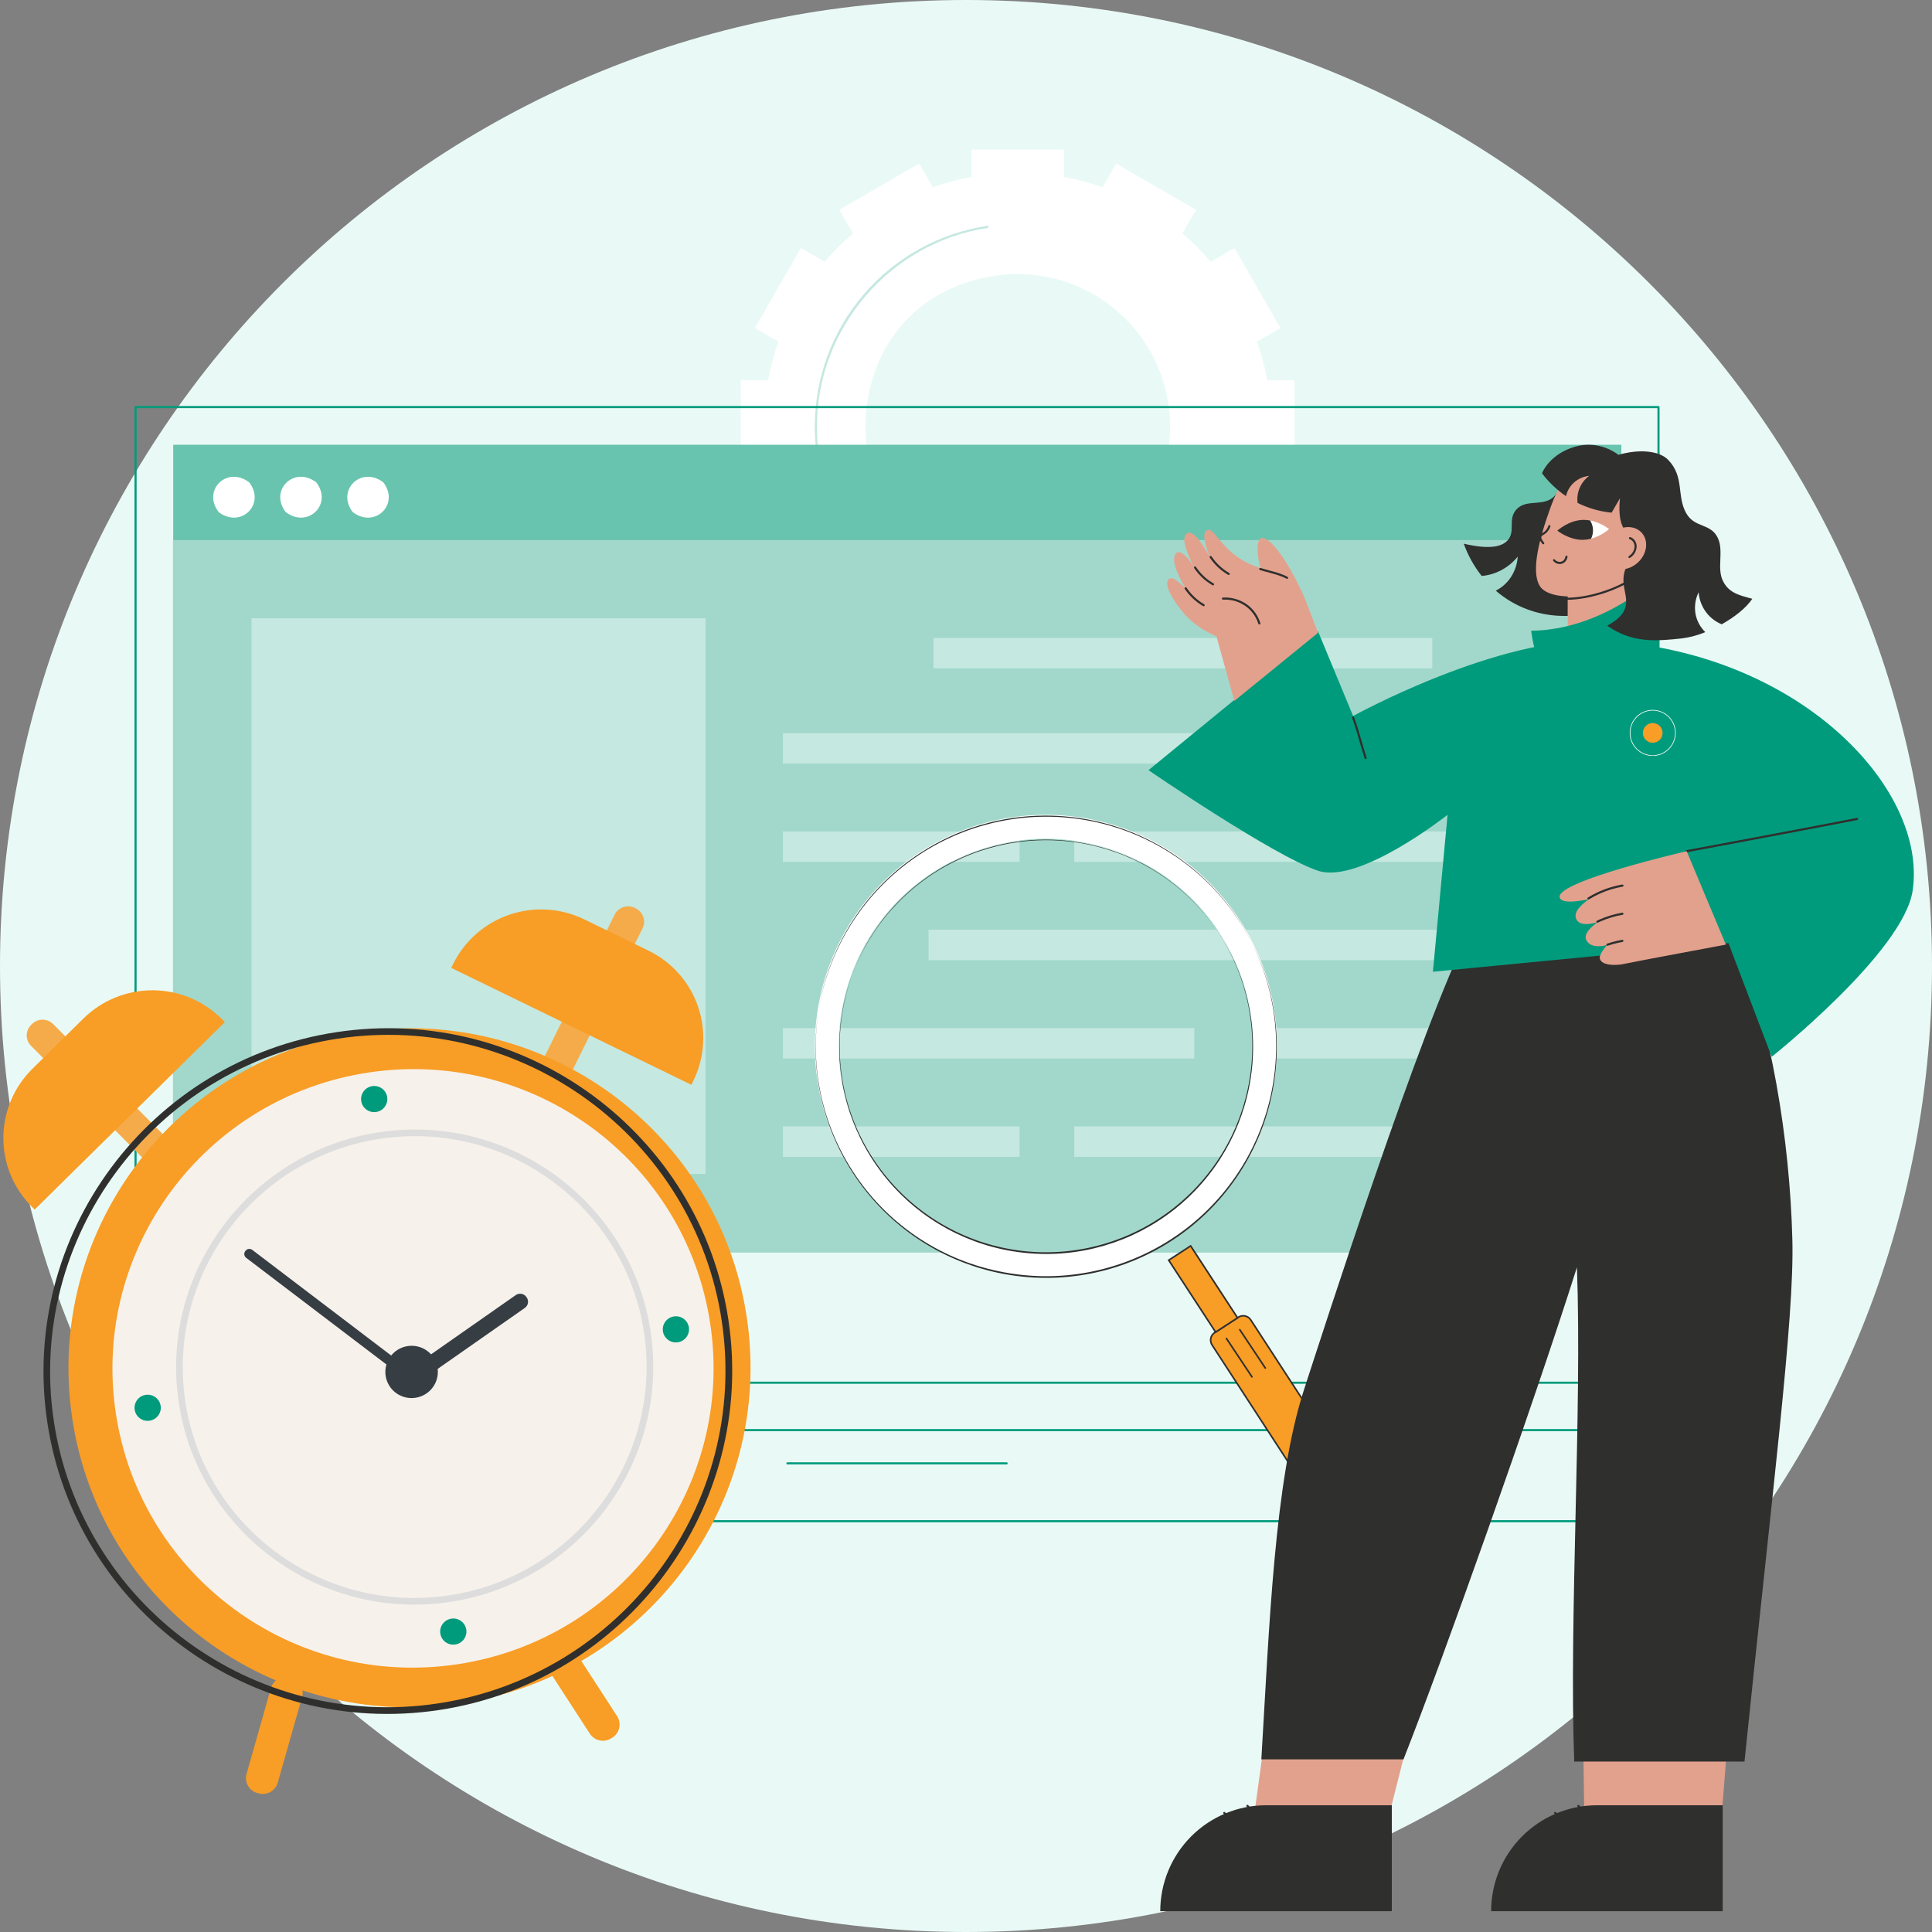 <svg width="294" height="294" viewBox="0 0 294 294" fill="none" xmlns="http://www.w3.org/2000/svg">
<rect x="0" y="0" width="294" height="294" fill="#808080" stroke="none"/>
<g clip-path="url(#clip0_6880_535595)">
<path d="M147 294C228.186 294 294 228.186 294 147C294 65.814 228.186 0 147 0C65.814 0 0 65.814 0 147C0 228.186 65.814 294 147 294Z" fill="#E9FAF6"/>
<path d="M196.993 57.881H192.843C192.475 55.88 191.948 53.911 191.267 51.993L194.859 49.919L187.837 37.754L184.239 39.843C182.919 38.294 181.48 36.852 179.935 35.529L182.012 31.929L169.85 24.908L167.778 28.499C165.86 27.818 163.891 27.292 161.89 26.924V22.774H147.847V26.924C145.845 27.292 143.875 27.818 141.957 28.499L139.881 24.901L127.72 31.922L129.799 35.522C128.251 36.847 126.81 38.291 125.49 39.843L121.891 37.754L114.871 49.916L118.461 51.99C117.781 53.907 117.254 55.876 116.887 57.878H112.737V71.921H116.887C117.254 73.922 117.781 75.891 118.461 77.809L114.869 79.886L121.89 92.048L125.488 89.969C126.809 91.515 128.25 92.956 129.797 94.276L127.721 97.874L139.883 104.897L141.956 101.306C143.874 101.987 145.843 102.513 147.845 102.881V107.03H161.888V102.881C163.889 102.513 165.858 101.987 167.776 101.306L169.849 104.897L182.01 97.874L179.935 94.276C181.48 92.955 182.919 91.514 184.239 89.967L187.837 92.046L194.859 79.884L191.267 77.81C191.948 75.892 192.475 73.924 192.843 71.922H196.993V57.881ZM176.371 73.871C175.287 76.727 173.61 79.321 171.45 81.481C169.29 83.641 166.696 85.318 163.84 86.402C144.24 93.813 125.954 75.529 133.364 55.927C134.448 53.071 136.127 50.476 138.288 48.316C140.45 46.156 143.045 44.479 145.903 43.396C165.498 35.987 183.79 54.269 176.371 73.871Z" fill="white"/>
<path d="M154.872 95.781C137.843 95.781 123.994 81.93 123.994 64.902C123.994 57.513 126.643 50.37 131.461 44.767C136.278 39.165 142.943 35.475 150.248 34.367C150.27 34.364 150.291 34.365 150.312 34.37C150.333 34.376 150.352 34.385 150.369 34.398C150.386 34.41 150.401 34.426 150.412 34.444C150.423 34.463 150.43 34.483 150.433 34.504C150.436 34.525 150.435 34.547 150.43 34.567C150.425 34.588 150.416 34.608 150.403 34.625C150.391 34.642 150.375 34.656 150.356 34.667C150.338 34.678 150.318 34.686 150.297 34.689C135.484 36.912 124.315 49.903 124.315 64.905C124.315 81.755 138.023 95.463 154.872 95.463C161.638 95.466 168.213 93.223 173.566 89.086C178.92 84.95 182.748 79.153 184.452 72.605C184.456 72.584 184.465 72.563 184.478 72.545C184.49 72.527 184.506 72.512 184.525 72.5C184.543 72.489 184.564 72.481 184.586 72.478C184.607 72.475 184.629 72.476 184.651 72.481C184.672 72.487 184.692 72.497 184.709 72.51C184.726 72.524 184.74 72.541 184.751 72.56C184.761 72.579 184.768 72.601 184.77 72.623C184.772 72.644 184.769 72.666 184.762 72.687C183.04 79.303 179.171 85.159 173.761 89.339C168.352 93.519 161.708 95.784 154.872 95.781Z" fill="#C5E8E0"/>
<path d="M252.38 210.574H20.627C20.584 210.574 20.543 210.557 20.513 210.527C20.483 210.497 20.466 210.456 20.466 210.414V61.947C20.466 61.904 20.483 61.863 20.513 61.833C20.543 61.803 20.584 61.786 20.627 61.786H252.38C252.423 61.786 252.464 61.803 252.494 61.833C252.524 61.863 252.541 61.904 252.541 61.947V210.42C252.539 210.461 252.522 210.501 252.492 210.529C252.462 210.558 252.422 210.574 252.38 210.574ZM20.787 210.253H252.22V62.107H20.787V210.253Z" fill="#009B7C"/>
<path d="M245.077 231.645H27.932C24.216 231.642 20.653 230.164 18.025 227.536C15.398 224.909 13.92 221.346 13.916 217.63C13.916 217.587 13.933 217.546 13.963 217.516C13.993 217.486 14.034 217.469 14.077 217.469H258.932C258.975 217.469 259.016 217.486 259.046 217.516C259.076 217.546 259.093 217.587 259.093 217.63C259.088 221.346 257.61 224.908 254.983 227.536C252.355 230.163 248.793 231.641 245.077 231.645ZM14.237 217.791C14.284 221.393 15.746 224.833 18.309 227.366C20.872 229.898 24.329 231.32 27.932 231.324H245.077C248.68 231.321 252.137 229.899 254.699 227.366C257.262 224.833 258.724 221.393 258.77 217.791H14.237Z" fill="#009B7C"/>
<path d="M153.184 222.845H119.823C119.781 222.845 119.74 222.828 119.71 222.798C119.68 222.768 119.663 222.727 119.663 222.684C119.663 222.641 119.68 222.601 119.71 222.57C119.74 222.54 119.781 222.523 119.823 222.523H153.184C153.226 222.523 153.267 222.54 153.297 222.57C153.327 222.601 153.344 222.641 153.344 222.684C153.344 222.727 153.327 222.768 153.297 222.798C153.267 222.828 153.226 222.845 153.184 222.845Z" fill="#009B7C"/>
<path d="M246.729 67.681H26.359V82.397H246.729V67.681Z" fill="#68C4AE"/>
<path d="M37.915 73.388C40.485 76.713 36.668 80.471 33.286 77.939C30.705 74.613 34.528 70.849 37.915 73.388Z" fill="white"/>
<path d="M48.117 73.388C50.687 76.712 46.87 80.471 43.488 77.937C40.913 74.613 44.735 70.849 48.117 73.388Z" fill="white"/>
<path d="M58.318 73.388C60.889 76.713 57.07 80.471 53.688 77.939C51.119 74.613 54.944 70.849 58.318 73.388Z" fill="white"/>
<path d="M246.689 82.19H26.319V190.618H246.689V82.19Z" fill="#A2D8CB"/>
<path d="M107.376 94.077H38.273V178.641H107.376V94.077Z" fill="#C5E8E0"/>
<path d="M186.184 111.561H119.139V116.193H186.184V111.561Z" fill="#C5E8E0"/>
<path d="M234.948 111.561H194.5V116.193H234.948V111.561Z" fill="#C5E8E0"/>
<path d="M155.155 126.524H119.139V131.156H155.155V126.524Z" fill="#C5E8E0"/>
<path d="M234.283 156.45H193.262V161.081H234.283V156.45Z" fill="#C5E8E0"/>
<path d="M234.948 126.524H163.469V131.156H234.948V126.524Z" fill="#C5E8E0"/>
<path d="M155.155 171.413H119.139V176.045H155.155V171.413Z" fill="#C5E8E0"/>
<path d="M234.283 171.413H163.469V176.045H234.283V171.413Z" fill="#C5E8E0"/>
<path d="M234.946 141.486H141.303V146.118H234.946V141.486Z" fill="#C5E8E0"/>
<path d="M217.958 97.078H142.047V101.709H217.958V97.078Z" fill="#C5E8E0"/>
<path d="M181.752 156.45H119.139V161.081H181.752V156.45Z" fill="#C5E8E0"/>
<path d="M241.181 283.872H261.392L265.633 230.324H240.474L241.181 283.872Z" fill="#E2A18D"/>
<path d="M226.91 290.834H262.148V274.712H243.03C238.755 274.712 234.655 276.411 231.632 279.434C228.608 282.458 226.91 286.558 226.91 290.834Z" fill="#2F2F2E"/>
<path d="M243.289 278.084C243.268 278.084 243.247 278.079 243.227 278.071C243.208 278.063 243.19 278.051 243.175 278.036L240.066 274.927C240.036 274.897 240.02 274.856 240.02 274.814C240.02 274.771 240.036 274.73 240.066 274.7C240.081 274.685 240.099 274.673 240.119 274.665C240.138 274.657 240.159 274.653 240.18 274.653C240.202 274.653 240.223 274.657 240.242 274.665C240.262 274.673 240.279 274.685 240.294 274.7L243.403 277.809C243.426 277.832 243.441 277.86 243.447 277.892C243.454 277.923 243.451 277.955 243.438 277.985C243.426 278.014 243.405 278.039 243.379 278.057C243.352 278.075 243.321 278.084 243.289 278.084Z" fill="#2F2F2E"/>
<path d="M188.672 140.045C178.115 123.747 156.348 119.1 140.047 129.655C123.746 140.21 119.099 161.985 129.657 178.282C140.214 194.58 161.987 199.231 178.285 188.671C194.584 178.11 199.234 156.34 188.672 140.045ZM176.307 185.623C161.688 195.092 142.174 190.921 132.707 176.308C123.24 161.695 127.412 142.177 142.021 132.708C156.631 123.238 176.156 127.412 185.622 142.022C195.087 156.633 190.92 176.153 176.307 185.62V185.623Z" fill="white"/>
<path d="M159.234 194.46C156.733 194.459 154.239 194.194 151.793 193.669C143.013 191.772 135.295 186.581 130.227 179.164C125.16 171.747 123.13 162.669 124.555 153.8C125.98 144.931 130.752 136.947 137.888 131.491C145.024 126.035 153.981 123.523 162.913 124.473C171.845 125.423 180.073 129.761 185.902 136.596C191.731 143.43 194.718 152.24 194.246 161.21C193.775 170.18 189.881 178.628 183.368 184.814C176.854 191 168.217 194.452 159.234 194.46ZM159.094 124.115C152.354 124.119 145.761 126.079 140.114 129.759C123.898 140.263 119.255 162.001 129.76 178.217C132.253 182.086 135.488 185.422 139.279 188.033C143.07 190.643 147.341 192.476 151.845 193.424C154.274 193.944 156.75 194.207 159.234 194.208C167.883 194.188 176.219 190.97 182.639 185.174C189.058 179.377 193.107 171.411 194.007 162.809C194.906 154.207 192.593 145.576 187.512 138.576C182.43 131.577 174.94 126.704 166.482 124.895C164.054 124.376 161.577 124.115 159.094 124.115ZM159.228 190.823C156.984 190.821 154.747 190.584 152.552 190.114C144.675 188.413 137.749 183.757 133.202 177.103C128.655 170.449 126.832 162.305 128.11 154.348C129.387 146.391 133.668 139.226 140.069 134.33C146.471 129.434 154.506 127.18 162.52 128.031C170.534 128.882 177.917 132.774 183.147 138.905C188.378 145.036 191.058 152.939 190.636 160.987C190.214 169.035 186.722 176.615 180.879 182.165C175.036 187.716 167.287 190.814 159.228 190.823ZM159.115 127.769C153.072 127.764 147.157 129.514 142.089 132.806C127.56 142.222 123.398 161.705 132.81 176.235C137.339 183.225 144.459 188.13 152.604 189.87C160.749 191.61 169.252 190.043 176.241 185.514C183.231 180.985 188.136 173.865 189.876 165.72C191.616 157.576 190.049 149.073 185.52 142.083C179.515 132.82 169.415 127.77 159.115 127.77V127.769Z" fill="#2F2F2E"/>
<path d="M200.974 222.99L200.374 223.38C199.673 223.836 198.821 223.994 198.003 223.821C197.186 223.648 196.471 223.158 196.015 222.458L184.449 204.673C184.351 204.522 184.283 204.354 184.251 204.178C184.218 204.002 184.22 203.82 184.257 203.645C184.294 203.469 184.366 203.303 184.467 203.155C184.569 203.007 184.699 202.881 184.849 202.783L188.442 200.449C188.746 200.252 189.116 200.183 189.47 200.258C189.824 200.333 190.134 200.546 190.332 200.85L201.897 218.633C202.352 219.333 202.51 220.186 202.337 221.002C202.164 221.819 201.674 222.534 200.974 222.99Z" fill="#F89D26"/>
<path d="M198.661 224.013C198.115 224.014 197.577 223.878 197.097 223.618C196.617 223.358 196.209 222.983 195.911 222.525L184.345 204.742C184.13 204.41 184.055 204.008 184.137 203.622C184.219 203.235 184.451 202.898 184.782 202.683L188.374 200.348C188.706 200.134 189.108 200.059 189.494 200.141C189.881 200.223 190.218 200.455 190.433 200.786L202 218.57C202.234 218.93 202.395 219.333 202.474 219.755C202.552 220.178 202.547 220.612 202.458 221.032C202.369 221.453 202.198 221.852 201.955 222.206C201.711 222.56 201.401 222.863 201.04 223.098L200.441 223.488C199.911 223.832 199.292 224.014 198.661 224.013ZM189.184 200.35C188.944 200.35 188.709 200.42 188.508 200.551L184.915 202.885C184.778 202.974 184.659 203.089 184.567 203.223C184.474 203.358 184.409 203.509 184.374 203.669C184.34 203.829 184.338 203.993 184.367 204.154C184.397 204.315 184.458 204.468 184.546 204.605L196.113 222.389C196.551 223.062 197.238 223.534 198.024 223.7C198.809 223.866 199.629 223.714 200.302 223.276L200.901 222.886C201.575 222.449 202.047 221.761 202.213 220.976C202.38 220.19 202.227 219.371 201.79 218.697L190.228 200.917C190.14 200.78 190.025 200.661 189.891 200.569C189.756 200.476 189.604 200.411 189.444 200.378C189.359 200.359 189.272 200.349 189.184 200.347V200.35Z" fill="#2F2F2E"/>
<path d="M188.323 200.544L184.985 202.715L177.847 191.771L181.184 189.599L188.323 200.544Z" fill="#F89D26"/>
<path d="M184.949 202.883L177.676 191.733L181.22 189.428L188.494 200.578L184.949 202.883ZM178.016 191.805L185.018 202.544L188.151 200.506L181.148 189.767L178.016 191.805Z" fill="#2F2F2E"/>
<path d="M192.545 208.302C192.525 208.302 192.505 208.297 192.487 208.288C192.469 208.278 192.454 208.265 192.443 208.248L188.56 202.414C188.551 202.401 188.544 202.385 188.541 202.37C188.538 202.354 188.538 202.337 188.541 202.322C188.545 202.306 188.551 202.291 188.56 202.277C188.569 202.264 188.581 202.252 188.594 202.243C188.608 202.234 188.623 202.228 188.639 202.225C188.654 202.222 188.671 202.222 188.687 202.225C188.702 202.228 188.717 202.235 188.731 202.244C188.744 202.253 188.756 202.264 188.765 202.278L192.648 208.112C192.666 208.139 192.672 208.172 192.666 208.204C192.659 208.235 192.641 208.263 192.614 208.281C192.593 208.295 192.569 208.302 192.545 208.302Z" fill="#2F2F2E"/>
<path d="M190.515 209.641C190.495 209.641 190.475 209.636 190.457 209.626C190.44 209.617 190.424 209.603 190.413 209.587L186.53 203.752C186.521 203.739 186.515 203.724 186.512 203.708C186.508 203.692 186.509 203.676 186.512 203.66C186.515 203.644 186.521 203.629 186.53 203.616C186.539 203.602 186.551 203.591 186.564 203.582C186.578 203.573 186.593 203.566 186.609 203.563C186.625 203.56 186.641 203.56 186.657 203.563C186.673 203.567 186.688 203.573 186.701 203.582C186.715 203.591 186.726 203.603 186.735 203.616L190.617 209.45C190.629 209.469 190.636 209.49 190.637 209.512C190.638 209.534 190.633 209.556 190.623 209.576C190.612 209.595 190.597 209.612 190.578 209.623C190.559 209.634 190.537 209.64 190.515 209.641Z" fill="#2F2F2E"/>
<path d="M239.755 279.144C239.733 279.144 239.712 279.14 239.693 279.132C239.673 279.123 239.655 279.111 239.641 279.096L236.532 275.987C236.505 275.957 236.492 275.917 236.493 275.877C236.495 275.836 236.512 275.798 236.54 275.769C236.569 275.741 236.607 275.724 236.648 275.722C236.688 275.721 236.728 275.734 236.758 275.761L239.869 278.87C239.891 278.892 239.907 278.921 239.913 278.952C239.919 278.983 239.916 279.016 239.904 279.045C239.892 279.075 239.871 279.1 239.844 279.117C239.818 279.135 239.786 279.144 239.755 279.144Z" fill="#2F2F2E"/>
<path d="M190.724 277.173L210.265 280.616L221.88 234.869L197.083 230.623L190.724 277.173Z" fill="#E2A18D"/>
<path d="M176.561 290.834H211.797V274.712H192.679C188.404 274.713 184.304 276.412 181.281 279.435C178.259 282.458 176.561 286.559 176.561 290.834Z" fill="#2F2F2E"/>
<path d="M192.936 278.084C192.915 278.084 192.894 278.08 192.875 278.071C192.855 278.063 192.837 278.051 192.822 278.036L189.714 274.927C189.697 274.913 189.683 274.895 189.673 274.875C189.664 274.855 189.658 274.834 189.658 274.811C189.657 274.789 189.66 274.767 189.669 274.747C189.677 274.726 189.689 274.707 189.705 274.692C189.72 274.676 189.739 274.664 189.76 274.656C189.78 274.648 189.802 274.644 189.824 274.645C189.846 274.646 189.868 274.651 189.888 274.661C189.908 274.67 189.926 274.684 189.94 274.701L193.05 277.809C193.073 277.832 193.089 277.861 193.095 277.892C193.101 277.923 193.098 277.956 193.086 277.985C193.073 278.015 193.053 278.04 193.026 278.057C193 278.075 192.968 278.084 192.936 278.084Z" fill="#2F2F2E"/>
<path d="M189.402 279.144C189.381 279.144 189.359 279.14 189.34 279.132C189.32 279.123 189.303 279.111 189.288 279.096L186.179 275.987C186.153 275.957 186.139 275.917 186.141 275.877C186.142 275.836 186.159 275.798 186.187 275.769C186.216 275.741 186.254 275.724 186.295 275.722C186.335 275.721 186.375 275.734 186.406 275.761L189.516 278.87C189.546 278.9 189.563 278.94 189.563 278.983C189.563 279.025 189.546 279.066 189.516 279.096C189.501 279.111 189.483 279.123 189.464 279.132C189.444 279.14 189.423 279.144 189.402 279.144Z" fill="#2F2F2E"/>
<path d="M264.316 142.616C269.529 156.516 272.348 173.14 272.752 188.684C273.073 200.699 269.63 227.376 265.467 268.065H239.555C238.752 246.538 240.771 214.394 239.967 192.859C233.172 214.278 219.512 252.71 213.574 267.725H191.943C193.15 247.733 193.924 225.273 198.464 211.385C201.114 203.276 216.247 156.058 223.665 141.629C239.006 141.891 250.522 142.524 264.316 142.616Z" fill="#2F2F2E"/>
<path d="M229.693 88.152C230.442 87.148 230.883 85.948 230.96 84.698C230.029 85.858 228.793 86.737 227.391 87.236C226.772 87.452 226.128 87.59 225.476 87.647C224.303 86.17 223.381 84.51 222.744 82.734C227.082 83.763 228.746 83.027 229.473 82.169C230.631 80.797 229.431 79.046 230.719 77.569C232.279 75.781 234.986 77.267 236.617 75.407C237.719 74.151 237.721 71.619 238.564 70.178C239.339 68.856 240.54 68.931 245.713 69.076C245.155 76.97 244.599 84.865 244.044 92.761C243.08 93.103 236.424 95.362 229.927 91.545C229.109 91.063 228.336 90.508 227.617 89.887C228.43 89.471 229.139 88.878 229.693 88.152Z" fill="#2F2F2E"/>
<path d="M248.374 71.098C247.98 70.891 244.177 68.954 240.704 70.671C238.119 71.956 236.848 74.432 235.359 78.918C233.592 84.2 233.285 87.603 234.349 89.224C236.027 91.794 244.502 91.076 248.968 87.67C252.199 85.212 253.693 80.951 252.999 76.924C252.305 72.896 248.62 71.232 248.374 71.098Z" fill="#E2A18D"/>
<path d="M243.303 105.686H243.666C246.287 105.686 248.411 103.562 248.411 100.941V86.319C248.411 83.698 246.287 81.574 243.666 81.574H243.303C240.683 81.574 238.559 83.698 238.559 86.319V100.941C238.559 103.562 240.683 105.686 243.303 105.686Z" fill="#E2A18D"/>
<path d="M238.464 91.272C238.368 91.272 238.272 91.272 238.175 91.272C238.133 91.272 238.092 91.255 238.062 91.225C238.032 91.195 238.015 91.154 238.015 91.111C238.015 91.069 238.032 91.028 238.062 90.998C238.092 90.968 238.133 90.951 238.175 90.951C241.549 91.037 246.239 89.542 248.864 87.545C248.898 87.521 248.939 87.512 248.98 87.518C249.021 87.525 249.058 87.547 249.083 87.579C249.108 87.612 249.12 87.654 249.115 87.695C249.11 87.736 249.09 87.774 249.058 87.8C246.468 89.776 241.874 91.272 238.464 91.272Z" fill="#2F2F2E"/>
<path d="M244.859 80.511C244.007 79.868 243.023 79.421 241.978 79.203C241.628 79.136 241.756 82.073 242.121 81.976C243.129 81.691 244.062 81.191 244.859 80.511Z" fill="white"/>
<path d="M240.876 79.112C241.245 79.102 241.613 79.133 241.975 79.205C242.235 79.615 242.385 80.085 242.41 80.57C242.436 81.055 242.336 81.539 242.121 81.974C241.744 82.076 241.356 82.134 240.966 82.148C238.792 82.212 236.983 80.749 236.983 80.749C236.983 80.749 238.701 79.177 240.876 79.112Z" fill="#2F2F2E"/>
<path d="M237.351 85.832C237.161 85.83 236.973 85.786 236.802 85.703C236.631 85.619 236.48 85.499 236.361 85.35C236.335 85.317 236.322 85.275 236.326 85.233C236.331 85.191 236.351 85.152 236.384 85.125C236.4 85.112 236.419 85.102 236.439 85.096C236.46 85.09 236.481 85.087 236.502 85.09C236.523 85.092 236.543 85.098 236.562 85.108C236.581 85.118 236.597 85.131 236.611 85.148C236.735 85.305 236.906 85.418 237.099 85.47C237.292 85.522 237.497 85.511 237.684 85.439C238.14 85.243 238.215 84.706 238.215 84.701C238.218 84.68 238.225 84.66 238.235 84.641C238.246 84.623 238.26 84.607 238.276 84.594C238.293 84.581 238.312 84.571 238.333 84.566C238.353 84.56 238.374 84.559 238.395 84.561C238.416 84.564 238.437 84.571 238.455 84.581C238.474 84.592 238.49 84.606 238.503 84.622C238.516 84.639 238.525 84.658 238.531 84.678C238.536 84.699 238.538 84.72 238.535 84.741C238.535 84.772 238.434 85.468 237.809 85.734C237.665 85.798 237.509 85.831 237.351 85.832Z" fill="#2F2F2E"/>
<path d="M234.842 82.829C234.819 82.829 234.796 82.824 234.774 82.814C234.753 82.804 234.735 82.789 234.72 82.771C234.288 82.267 234.138 81.864 234.262 81.542C234.349 81.358 234.499 81.212 234.686 81.131C234.84 81.046 234.983 80.944 235.113 80.826C235.349 80.598 235.525 80.316 235.626 80.005C235.641 79.966 235.67 79.934 235.708 79.917C235.746 79.899 235.789 79.897 235.828 79.911C235.867 79.924 235.9 79.952 235.919 79.989C235.938 80.026 235.942 80.069 235.929 80.109C235.812 80.47 235.607 80.796 235.333 81.059C235.187 81.194 235.025 81.311 234.851 81.407C234.691 81.505 234.601 81.557 234.564 81.656C234.488 81.854 234.627 82.167 234.966 82.564C234.986 82.587 234.998 82.616 235.003 82.646C235.007 82.677 235.002 82.708 234.989 82.736C234.977 82.763 234.956 82.787 234.93 82.804C234.904 82.82 234.874 82.829 234.843 82.829H234.842Z" fill="#2F2F2E"/>
<path d="M251.611 104.631C251.611 104.631 253.362 96.455 251.918 88.111C251.918 88.111 243.842 95.861 233.004 95.983C233.004 95.983 233.844 103.442 237.43 105.661C241.016 107.88 251.611 104.631 251.611 104.631Z" fill="#009B7C"/>
<path d="M239.698 67.969C243.355 66.923 246.076 69.043 246.276 69.217C249.442 68.295 252.495 68.584 253.838 69.966C256.374 72.575 255.105 75.457 256.601 78.103C257.907 80.412 260.364 79.549 261.438 81.928C262.311 83.856 261.278 86.406 262.129 88.28C262.984 90.179 264.586 90.579 266.658 91.118C265.718 92.522 263.949 93.908 261.999 95.001C261.178 94.663 260.448 94.138 259.866 93.468C259.061 92.53 258.577 91.359 258.484 90.126C257.96 91.191 257.804 92.399 258.04 93.561C258.259 94.563 258.767 95.479 259.501 96.194C258.379 96.663 257.199 96.982 255.994 97.142C252.207 97.544 248.433 97.945 244.574 95.214C249.11 92.739 246.905 90.573 247.05 88.017C247.191 85.504 248.888 85.252 248.555 82.576C248.358 80.979 245.964 81.398 246.512 75.828C246.091 76.557 245.669 77.287 245.246 78.016C243.614 77.853 242.019 77.426 240.524 76.75C240.364 76.678 240.216 76.604 240.065 76.53C239.985 75.908 240.04 75.277 240.225 74.678C240.505 73.77 241.068 72.977 241.832 72.412C240.924 72.505 240.073 72.897 239.412 73.526C238.861 74.064 238.476 74.75 238.306 75.502C236.907 74.55 235.674 73.377 234.654 72.028C234.696 71.849 235.875 69.063 239.698 67.969Z" fill="#2F2F2E"/>
<path d="M245.238 81.237C243.806 82.54 243.54 84.577 244.64 85.787C245.741 86.997 247.795 86.921 249.225 85.618C250.655 84.316 250.925 82.278 249.823 81.069C248.721 79.859 246.669 79.934 245.238 81.237Z" fill="#E2A18D"/>
<path d="M247.959 84.921C247.924 84.922 247.89 84.911 247.862 84.89C247.833 84.869 247.813 84.839 247.803 84.805C247.793 84.772 247.794 84.736 247.807 84.703C247.82 84.67 247.843 84.642 247.872 84.624C247.966 84.564 248.055 84.496 248.138 84.421C248.452 84.143 248.658 83.762 248.721 83.347C248.749 83.167 248.738 82.984 248.688 82.809C248.638 82.634 248.549 82.473 248.43 82.336C248.309 82.204 248.16 82.103 247.993 82.039C247.972 82.033 247.952 82.022 247.935 82.007C247.919 81.993 247.905 81.975 247.895 81.956C247.886 81.936 247.88 81.914 247.879 81.892C247.878 81.87 247.882 81.848 247.89 81.827C247.898 81.807 247.91 81.788 247.925 81.772C247.941 81.757 247.96 81.744 247.98 81.736C248.001 81.728 248.023 81.724 248.045 81.725C248.067 81.725 248.089 81.731 248.109 81.74C248.322 81.822 248.514 81.952 248.668 82.121C248.819 82.292 248.931 82.494 248.995 82.713C249.059 82.932 249.074 83.163 249.039 83.388C248.967 83.88 248.724 84.33 248.353 84.659C248.257 84.747 248.155 84.826 248.046 84.895C248.02 84.912 247.99 84.92 247.959 84.921Z" fill="#2F2F2E"/>
<path d="M291.057 135.517C293.361 119.794 273.427 98.941 243.697 97.508C228.043 96.752 205.909 108.954 205.909 108.954L200.569 96.071L174.771 117.201C174.771 117.201 193.74 130.214 200.569 132.506C206.851 134.616 220.282 123.992 220.282 123.992L218.05 147.875L273.247 142.546L269.07 125.176L256.683 126.84L269.606 160.817C269.606 160.817 289.69 144.845 291.057 135.517Z" fill="#009B7C"/>
<path d="M207.815 115.511C207.779 115.513 207.744 115.503 207.715 115.483C207.686 115.462 207.665 115.433 207.654 115.399C207.289 114.218 207.011 113.285 206.777 112.461C206.396 111.153 206.121 110.211 205.75 109.247C205.743 109.228 205.739 109.207 205.74 109.186C205.74 109.165 205.745 109.144 205.754 109.125C205.763 109.105 205.775 109.088 205.79 109.074C205.806 109.059 205.824 109.048 205.843 109.04C205.863 109.033 205.884 109.029 205.905 109.03C205.926 109.03 205.947 109.035 205.966 109.044C205.986 109.053 206.003 109.065 206.017 109.08C206.032 109.096 206.043 109.114 206.051 109.133C206.427 110.113 206.703 111.061 207.085 112.379C207.325 113.201 207.598 114.135 207.961 115.311C207.967 115.331 207.97 115.352 207.968 115.373C207.966 115.395 207.96 115.415 207.95 115.434C207.94 115.453 207.927 115.47 207.91 115.483C207.894 115.497 207.875 115.507 207.855 115.513C207.841 115.514 207.828 115.514 207.815 115.511Z" fill="#2F2F2E"/>
<path d="M256.667 129.689C256.624 129.693 256.582 129.68 256.549 129.653C256.516 129.625 256.495 129.586 256.492 129.543C256.488 129.501 256.501 129.458 256.528 129.425C256.556 129.393 256.595 129.372 256.638 129.368C260.208 128.726 280.227 124.944 282.561 124.462C282.604 124.453 282.648 124.462 282.684 124.486C282.72 124.51 282.746 124.548 282.754 124.59C282.763 124.633 282.754 124.677 282.73 124.713C282.706 124.749 282.668 124.774 282.626 124.783C280.29 125.265 260.265 129.04 256.696 129.691L256.667 129.689Z" fill="#2F2F2E"/>
<path d="M200.569 96.299C200.569 96.299 198.94 91.988 198.506 90.931C198.277 90.329 197.962 89.762 197.571 89.249C195.581 86.664 192.869 87.275 189.538 85.511C185.755 83.51 184.757 80.241 183.744 80.651C183.04 80.935 183.069 82.275 184.118 84.762C183.103 82.964 181.621 80.585 180.628 81.149C179.518 81.861 180.93 84.86 181.875 86.632C180.733 84.487 179.483 83.687 179.009 84.14C178.262 84.852 178.76 86.722 180.379 89.498C178.725 87.892 178.085 87.75 177.762 88.253C177.174 89.169 178.548 91.426 180.069 93.233C181.782 95.27 183.816 96.257 185.114 96.848C186.118 100.468 187.827 106.663 187.827 106.663L200.569 96.299Z" fill="#E2A18D"/>
<path d="M192.215 87.835C190.93 83.803 191.312 82.074 191.956 81.891C193.042 81.581 195.557 84.572 198.188 90.228C196.464 89.71 193.939 88.361 192.215 87.835Z" fill="#E2A18D"/>
<path d="M191.646 95.028C191.611 95.029 191.576 95.019 191.547 94.999C191.518 94.979 191.496 94.949 191.486 94.915C191.175 93.93 190.582 93.058 189.779 92.408C188.74 91.589 187.437 91.178 186.116 91.252C186.074 91.255 186.032 91.24 186 91.212C185.968 91.184 185.949 91.144 185.946 91.101C185.944 91.059 185.958 91.017 185.986 90.985C186.015 90.953 186.054 90.934 186.097 90.931C187.498 90.852 188.88 91.287 189.982 92.155C190.833 92.846 191.463 93.772 191.792 94.817C191.805 94.858 191.801 94.902 191.782 94.939C191.762 94.977 191.728 95.005 191.688 95.018C191.674 95.023 191.66 95.026 191.646 95.028Z" fill="#2F2F2E"/>
<path d="M195.86 88.088C195.833 88.088 195.807 88.081 195.783 88.068C194.98 87.633 194.091 87.394 193.142 87.138C192.687 87.018 192.218 86.891 191.73 86.738C191.689 86.725 191.655 86.697 191.635 86.659C191.616 86.621 191.612 86.577 191.625 86.537C191.637 86.496 191.666 86.462 191.704 86.442C191.741 86.422 191.786 86.418 191.826 86.431C192.308 86.582 192.774 86.708 193.226 86.828C194.189 87.088 195.108 87.332 195.937 87.792C195.975 87.812 196.002 87.847 196.014 87.887C196.026 87.928 196.022 87.972 196.002 88.009C195.987 88.033 195.966 88.053 195.942 88.067C195.917 88.081 195.889 88.088 195.86 88.088Z" fill="#2F2F2E"/>
<path d="M186.976 87.496C186.948 87.496 186.92 87.488 186.896 87.474C185.778 86.825 184.822 85.93 184.102 84.857C184.09 84.839 184.082 84.82 184.077 84.799C184.073 84.778 184.073 84.757 184.077 84.736C184.081 84.715 184.089 84.696 184.101 84.678C184.113 84.66 184.128 84.645 184.145 84.633C184.163 84.622 184.182 84.613 184.203 84.609C184.224 84.605 184.245 84.605 184.266 84.609C184.286 84.613 184.306 84.621 184.324 84.633C184.341 84.644 184.357 84.659 184.368 84.677C185.062 85.71 185.981 86.571 187.056 87.196C187.087 87.213 187.111 87.241 187.125 87.274C187.139 87.306 187.141 87.343 187.132 87.377C187.123 87.412 187.103 87.442 187.074 87.463C187.046 87.485 187.011 87.497 186.976 87.496Z" fill="#2F2F2E"/>
<path d="M184.593 89.084C184.565 89.083 184.537 89.076 184.513 89.061C183.395 88.412 182.44 87.517 181.719 86.444C181.707 86.426 181.699 86.407 181.695 86.386C181.691 86.365 181.691 86.344 181.695 86.323C181.699 86.302 181.708 86.282 181.72 86.265C181.731 86.247 181.747 86.232 181.764 86.221C181.799 86.197 181.842 86.189 181.884 86.197C181.925 86.205 181.962 86.229 181.986 86.264C182.393 86.872 182.879 87.424 183.432 87.904C183.815 88.235 184.229 88.529 184.667 88.783C184.698 88.801 184.723 88.828 184.736 88.861C184.75 88.894 184.753 88.931 184.743 88.965C184.734 89 184.713 89.03 184.685 89.052C184.656 89.073 184.621 89.084 184.585 89.084H184.593Z" fill="#2F2F2E"/>
<path d="M183.167 92.257C183.139 92.257 183.111 92.249 183.087 92.236C181.97 91.585 181.015 90.691 180.293 89.619C180.281 89.601 180.273 89.581 180.268 89.561C180.264 89.54 180.264 89.519 180.268 89.498C180.272 89.477 180.28 89.457 180.292 89.44C180.304 89.422 180.319 89.407 180.336 89.395C180.354 89.383 180.373 89.375 180.394 89.371C180.415 89.367 180.436 89.367 180.457 89.371C180.477 89.375 180.497 89.383 180.515 89.394C180.532 89.406 180.548 89.421 180.559 89.439C181.253 90.472 182.172 91.333 183.247 91.958C183.277 91.976 183.301 92.003 183.314 92.035C183.327 92.068 183.33 92.104 183.32 92.138C183.311 92.171 183.291 92.201 183.264 92.223C183.236 92.244 183.202 92.256 183.167 92.257Z" fill="#2F2F2E"/>
<path d="M256.667 129.529C256.667 129.529 237.035 134.053 237.335 136.5C237.48 137.669 240.699 137.065 241.781 136.821C241.001 137.443 239.353 138.601 239.853 139.825C240.436 141.263 243.083 140.307 243.169 140.317C242.312 140.866 241.014 142.004 241.35 142.936C241.787 144.148 243.414 144.131 244.549 143.798C244.475 143.988 243.189 145.257 243.488 145.988C243.819 146.791 245.256 146.952 246.701 146.767C249.453 146.197 262.632 143.748 262.632 143.748L256.667 129.529Z" fill="#E2A18D"/>
<path d="M241.72 136.879C241.685 136.879 241.65 136.867 241.623 136.846C241.595 136.825 241.574 136.796 241.565 136.762C241.555 136.729 241.557 136.693 241.569 136.66C241.582 136.627 241.605 136.6 241.634 136.581C242.205 136.228 242.8 135.914 243.414 135.643C244.518 135.157 245.678 134.807 246.867 134.604C246.888 134.6 246.91 134.601 246.93 134.606C246.951 134.611 246.971 134.62 246.988 134.632C247.006 134.645 247.02 134.66 247.032 134.678C247.043 134.697 247.051 134.717 247.054 134.738C247.058 134.759 247.057 134.781 247.052 134.801C247.047 134.822 247.038 134.842 247.026 134.859C247.013 134.877 246.998 134.891 246.979 134.903C246.961 134.914 246.941 134.922 246.92 134.925C245.758 135.125 244.625 135.467 243.546 135.942C242.946 136.207 242.364 136.514 241.806 136.859C241.78 136.874 241.75 136.88 241.72 136.879Z" fill="#2F2F2E"/>
<path d="M243.085 140.413C243.049 140.413 243.014 140.4 242.985 140.378C242.957 140.355 242.937 140.323 242.929 140.288C242.921 140.253 242.925 140.216 242.941 140.183C242.957 140.15 242.983 140.124 243.016 140.108C243.143 140.047 243.273 139.987 243.406 139.928C244.51 139.441 245.669 139.093 246.857 138.89C246.878 138.886 246.899 138.887 246.92 138.891C246.941 138.896 246.96 138.905 246.977 138.917C246.995 138.929 247.009 138.944 247.021 138.962C247.032 138.98 247.04 139 247.044 139.02C247.047 139.041 247.047 139.063 247.042 139.083C247.037 139.104 247.029 139.124 247.017 139.141C247.004 139.158 246.989 139.173 246.971 139.184C246.953 139.196 246.933 139.203 246.912 139.207C245.75 139.405 244.617 139.747 243.538 140.222C243.408 140.28 243.281 140.338 243.157 140.397C243.135 140.408 243.11 140.414 243.085 140.413Z" fill="#2F2F2E"/>
<path d="M244.611 143.917C244.574 143.916 244.537 143.903 244.509 143.878C244.48 143.854 244.461 143.82 244.455 143.783C244.448 143.746 244.455 143.708 244.474 143.675C244.493 143.643 244.523 143.618 244.558 143.605C245.305 143.35 246.071 143.154 246.849 143.02C246.87 143.017 246.892 143.017 246.913 143.022C246.934 143.027 246.953 143.036 246.971 143.048C246.988 143.06 247.003 143.076 247.015 143.094C247.026 143.112 247.034 143.133 247.037 143.154C247.041 143.175 247.04 143.196 247.035 143.217C247.031 143.238 247.022 143.258 247.009 143.275C246.997 143.293 246.981 143.308 246.963 143.319C246.945 143.33 246.925 143.338 246.904 143.342C246.143 143.472 245.393 143.663 244.663 143.914C244.646 143.918 244.628 143.919 244.611 143.917Z" fill="#2F2F2E"/>
<g clip-path="url(#clip1_6880_535595)">
<path d="M248.05 111.529C248.05 113.434 249.595 114.979 251.5 114.979C253.405 114.979 254.95 113.434 254.95 111.529C254.95 109.625 253.405 108.079 251.5 108.079C249.595 108.079 248.05 109.625 248.05 111.529Z" fill="#009B7C" stroke="white" stroke-width="0.1"/>
<path d="M251.5 113.029C250.672 113.029 250 112.358 250 111.529C250 110.701 250.672 110.029 251.5 110.029C252.328 110.029 253 110.701 253 111.529C253 112.358 252.328 113.029 251.5 113.029Z" fill="#F89D26"/>
</g>
<g clip-path="url(#clip2_6880_535595)">
<path d="M44.344 255.329L44.145 255.274C42.888 254.922 41.581 255.651 41.225 256.902L37.517 269.945C37.161 271.196 37.892 272.495 39.149 272.847L39.348 272.902C40.605 273.254 41.913 272.525 42.268 271.274L45.976 258.231C46.332 256.98 45.601 255.681 44.344 255.329Z" fill="#F89D26"/>
<path d="M93.031 264.522L93.205 264.41C94.303 263.704 94.619 262.247 93.912 261.156L86.532 249.78C85.825 248.689 84.361 248.376 83.263 249.082L83.089 249.194C81.99 249.9 81.674 251.357 82.382 252.448L89.761 263.824C90.469 264.915 91.933 265.227 93.031 264.522Z" fill="#F89D26"/>
<path d="M80.587 170.53L80.766 170.617C81.89 171.165 83.248 170.702 83.8 169.583L97.783 141.255C98.335 140.136 97.871 138.786 96.748 138.239L96.568 138.151C95.445 137.604 94.086 138.067 93.534 139.186L79.552 167.514C79 168.632 79.463 169.983 80.587 170.53Z" fill="#F5AB49"/>
<path d="M105.206 165.076L68.666 147.285L68.955 146.7C70.697 143.169 73.776 140.47 77.515 139.194C81.254 137.919 85.347 138.173 88.894 139.899L98.691 144.67C102.237 146.396 104.946 149.455 106.222 153.172C107.498 156.889 107.237 160.96 105.495 164.491L105.206 165.076Z" fill="#F89D26"/>
<path d="M4.736 155.959L4.877 155.82C5.305 155.399 5.883 155.163 6.485 155.165C7.087 155.168 7.663 155.408 8.086 155.833L30.378 178.217C30.801 178.642 31.037 179.217 31.034 179.815C31.03 180.414 30.788 180.987 30.36 181.409L30.22 181.547C29.792 181.968 29.214 182.204 28.613 182.201C28.012 182.199 27.437 181.959 27.014 181.535L4.719 159.147C4.296 158.723 4.06 158.148 4.064 157.551C4.067 156.953 4.309 156.38 4.736 155.959Z" fill="#F5AB49"/>
<path d="M4.932 162.643L12.692 154.994C15.5 152.226 19.298 150.679 23.249 150.693C27.199 150.708 30.98 152.283 33.759 155.072L34.219 155.535L5.276 184.064L4.816 183.601C3.44 182.22 2.351 180.582 1.612 178.781C0.873 176.98 0.498 175.051 0.509 173.105C0.52 171.159 0.916 169.233 1.675 167.438C2.434 165.643 3.541 164.013 4.932 162.643Z" fill="#F89D26"/>
<path d="M69.996 259.235C98.34 254.974 117.878 228.648 113.637 200.433C109.395 172.219 82.98 152.8 54.636 157.061C26.292 161.322 6.754 187.649 10.995 215.863C15.237 244.078 41.652 263.496 69.996 259.235Z" fill="#F89D26"/>
<path d="M66.778 260.228C38.203 264.523 11.476 244.877 7.2 216.432C2.924 187.986 22.693 161.352 51.269 157.057C79.844 152.761 106.568 172.407 110.843 200.842C115.117 229.276 95.351 255.932 66.778 260.228ZM51.418 158.054C23.396 162.266 4.003 188.388 8.195 216.273C12.386 244.158 38.595 263.433 66.618 259.221C94.64 255.008 114.022 228.888 109.829 200.994C105.635 173.1 79.439 153.841 51.418 158.054Z" fill="#2F2F2E"/>
<path d="M69.618 253.255C94.597 249.5 111.817 226.299 108.079 201.433C104.341 176.567 81.061 159.454 56.081 163.209C31.101 166.965 13.882 190.166 17.62 215.032C21.358 239.897 44.638 257.011 69.618 253.255Z" fill="#F7F1EB"/>
<path d="M68.476 243.772C48.679 246.748 30.162 233.136 27.2 213.427C24.237 193.718 37.934 175.271 57.73 172.295C77.527 169.319 96.046 182.93 99.009 202.637C101.971 222.343 88.275 240.795 68.476 243.772ZM57.88 173.288C38.636 176.181 25.322 194.119 28.202 213.277C31.082 232.434 49.081 245.665 68.326 242.772C87.57 239.879 100.885 221.94 98.005 202.783C95.125 183.626 77.124 170.395 57.88 173.288Z" fill="#DDDDDD"/>
<path d="M63.227 212.705C65.409 212.377 66.913 210.349 66.587 208.177C66.26 206.004 64.226 204.509 62.044 204.837C59.861 205.165 58.357 207.192 58.684 209.365C59.01 211.538 61.044 213.033 63.227 212.705Z" fill="#363E44"/>
<path d="M37.361 190.336L37.323 190.386C37.077 190.706 37.138 191.164 37.46 191.408L61.333 209.562C61.654 209.807 62.114 209.745 62.361 209.425L62.399 209.376C62.645 209.056 62.584 208.598 62.263 208.354L38.389 190.199C38.068 189.955 37.608 190.016 37.361 190.336Z" fill="#363E44"/>
<path d="M80.148 197.436L80.09 197.354C79.725 196.836 79.006 196.712 78.486 197.076L61.655 208.849C61.135 209.213 61.009 209.928 61.374 210.445L61.432 210.527C61.797 211.045 62.516 211.169 63.036 210.805L79.867 199.032C80.387 198.668 80.513 197.953 80.148 197.436Z" fill="#363E44"/>
<path d="M104.831 201.998C104.669 200.911 103.653 200.162 102.562 200.325C101.47 200.487 100.717 201.5 100.878 202.586C101.04 203.673 102.056 204.422 103.148 204.259C104.239 204.097 104.993 203.084 104.831 201.998Z" fill="#009B7C"/>
<path d="M22.769 216.193C23.86 216.028 24.611 215.013 24.446 213.927C24.281 212.841 23.263 212.094 22.172 212.26C21.081 212.425 20.331 213.44 20.495 214.526C20.66 215.612 21.678 216.359 22.769 216.193Z" fill="#009B7C"/>
<path d="M57.241 169.215C58.332 169.051 59.084 168.037 58.921 166.951C58.758 165.864 57.741 165.117 56.65 165.281C55.558 165.445 54.806 166.458 54.969 167.545C55.133 168.631 56.15 169.379 57.241 169.215Z" fill="#009B7C"/>
<path d="M70.956 247.99C70.794 246.904 69.778 246.155 68.687 246.317C67.595 246.48 66.842 247.492 67.003 248.579C67.165 249.666 68.181 250.415 69.273 250.252C70.364 250.09 71.118 249.077 70.956 247.99Z" fill="#009B7C"/>
</g>
</g>
<defs>
<clipPath id="clip0_6880_535595">
<rect width="294" height="294" fill="white"/>
</clipPath>
<clipPath id="clip1_6880_535595">
<rect width="7" height="7" fill="white" transform="matrix(-1 0 0 1 255 108)"/>
</clipPath>
<clipPath id="clip2_6880_535595">
<rect width="108" height="127" fill="white" transform="translate(-3 151.056) rotate(-8.549)"/>
</clipPath>
</defs>
</svg>
